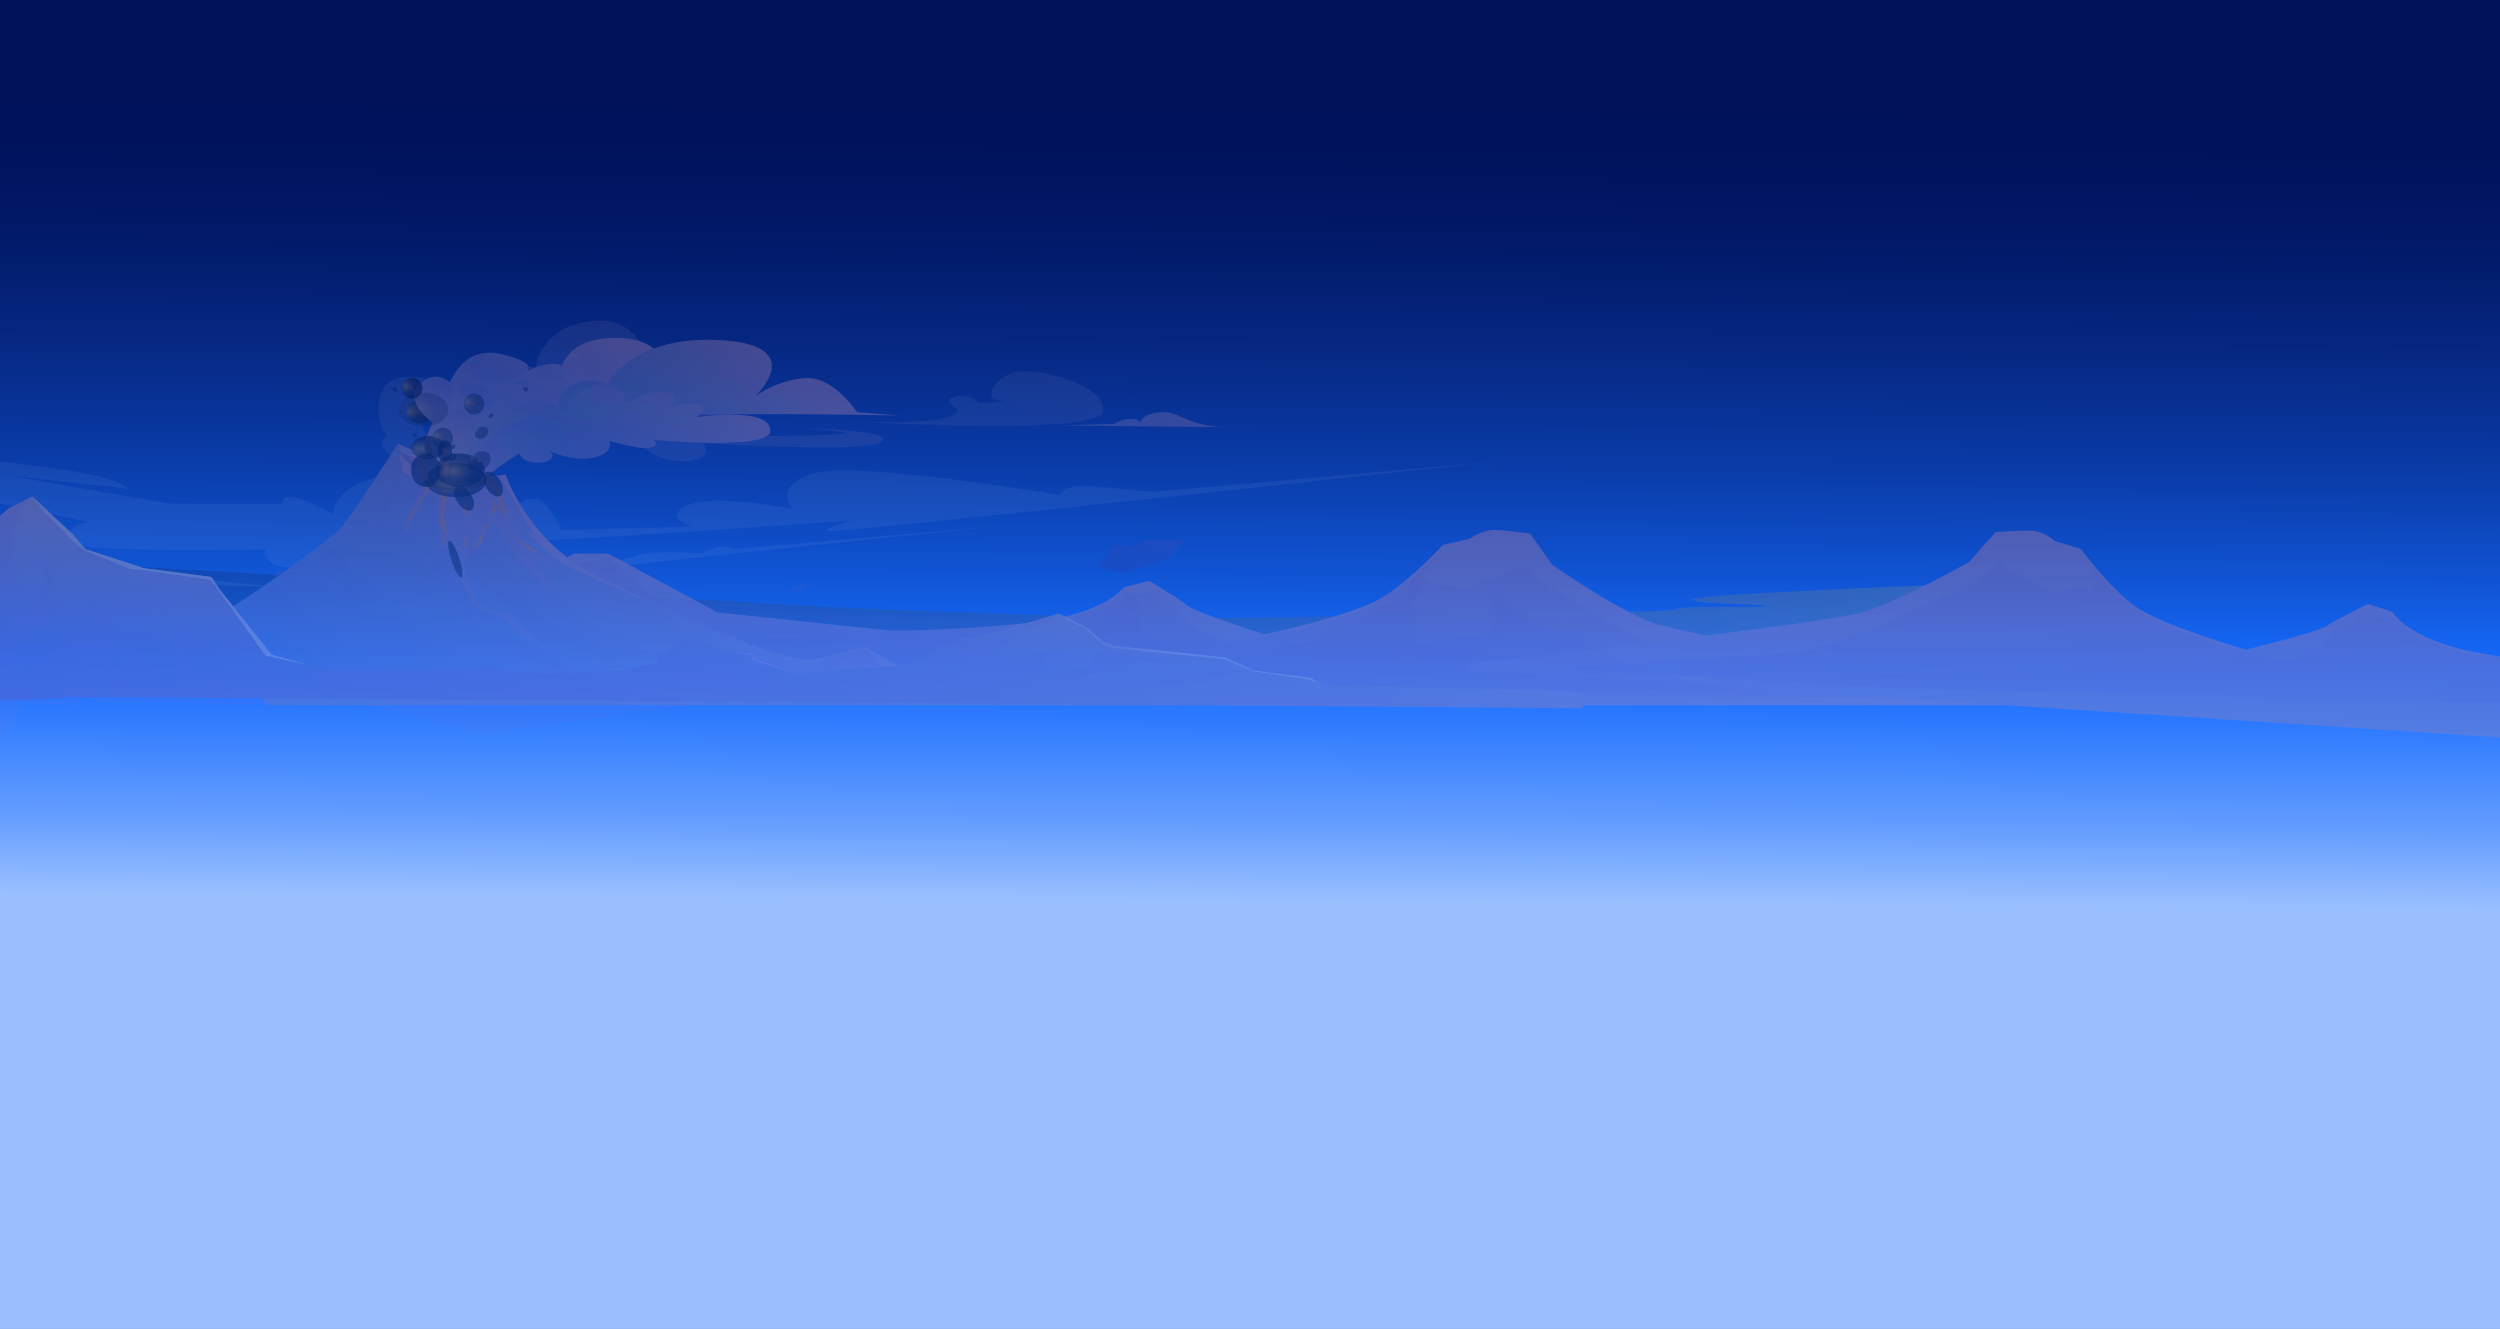 <svg width="2075" height="1103" viewBox="0 0 2075 1103" fill="none" xmlns="http://www.w3.org/2000/svg">
<rect x="0" y="0" width="2075" height="1103" fill="#808080" stroke="none"/>
<g clip-path="url(#clip0_31_2)">
<path d="M2088.12 0H0V1103H2088.12V0Z" fill="url(#paint0_linear_31_2)"/>
<g opacity="0.31">
<path style="mix-blend-mode:screen" opacity="0.49" d="M1690.46 506.201L1688.43 482.387C1688.43 482.387 1403.29 492.686 1405.13 497.383C1406.96 502.085 1465.66 501.145 1465.66 503.025C1465.66 504.906 1392.29 502.085 1390.46 505.847C1388.62 509.608 938.376 513.37 938.376 513.37L709.085 504.906L-16.93 462.865V547.565L1060.83 559.604L1690.45 566.069V506.201H1690.46Z" fill="url(#paint1_linear_31_2)"/>
<g style="mix-blend-mode:screen" opacity="0.17">
<path d="M957.385 408.24C957.385 408.24 927.238 404.937 903.907 403.624C880.57 402.307 880.355 410.97 880.355 410.97C880.355 410.97 714.184 382.844 677.361 392.457C640.539 402.07 657.544 422.546 657.544 422.546C657.544 422.546 593.359 409.312 571.007 419.27C548.654 429.228 574.115 436.979 574.115 436.979L466.081 440.032C466.081 440.032 455.535 415.304 444.895 414.137C434.255 412.969 431.059 418.825 431.059 418.825C431.059 418.825 411.646 393.125 344.326 393.198C336.342 393.202 329.296 393.684 323.079 394.52C276.87 400.735 276.412 426.703 276.412 426.703C228.059 400.317 234.707 418.412 234.707 418.412L140.227 417.989L7.46 394.761L106.755 405.637C106.755 405.637 98.111 396.005 48.747 389.359C34.701 387.469 10.508 384.262 -16.922 380.646V414.386L73.041 432.958C73.041 432.958 48.477 439.809 56.359 449.74C64.242 459.671 222.422 455.869 222.422 455.869C222.422 455.869 214.681 457.154 225.099 466.981C235.517 476.807 320.503 471.229 335.472 461.702C350.448 452.175 310.868 450.322 310.868 450.322C310.868 450.322 305.703 433.626 337.273 430.882C368.843 428.138 436.858 440.55 436.858 440.55C436.858 440.55 401.458 444.116 402.092 449.15C402.725 454.183 708.115 431.8 708.115 431.8C708.115 431.8 681.016 438.755 687.82 440.745C694.454 442.689 1214.75 386.056 1238.85 383.426L957.391 408.24H957.385Z" fill="white"/>
<path d="M600.79 460.212L498.582 471.31C498.582 471.31 523.045 460.384 540.88 458.931C558.715 457.477 582.53 459.235 582.53 459.235C582.53 459.235 590.595 453.643 599.725 454.133C608.854 454.624 610.85 455.691 610.85 455.691L819.271 437.46L826.405 436.879L600.79 460.216V460.212Z" fill="white"/>
<path d="M278.134 488.919L385.817 479.624L355.104 478.743C355.104 478.743 365.393 473.669 352.98 472.306C340.566 470.947 308.497 483.563 308.497 483.563C308.497 483.563 305.524 480.756 298.14 481.187C290.763 481.619 265.431 488.77 263.657 488.574C261.884 488.379 218.473 487.348 176.203 481.478C133.932 475.608 109.395 471.679 109.395 471.679C109.395 471.679 166.486 484.136 175.353 485.108C184.22 486.08 278.134 488.919 278.134 488.919Z" fill="white"/>
</g>
<path d="M1690.46 580.137C1611.43 565.831 1395.87 526.311 1369.99 516.225C1338.23 503.846 1288.32 468.769 1288.32 468.769L1270.17 442.979C1270.17 442.979 1250.51 439.885 1239.92 439.885C1229.34 439.885 1220.26 447.108 1220.26 447.108L1197.57 452.264C1197.57 452.264 1170.35 482.18 1146.15 496.622C1121.95 511.065 1049.36 526.538 1049.36 526.538C1049.36 526.538 991.889 507.971 985.834 502.81C979.785 497.654 954.075 482.176 954.075 482.176L932.902 487.332C932.902 487.332 917.664 508.998 859.493 516.216C801.323 523.44 739.315 523.44 739.315 523.44L595.511 508.262L504.887 459.479H476.149L361.204 526.488L175.176 519.31L222.059 585.334H1690.46V580.127V580.137Z" fill="url(#paint2_linear_31_2)"/>
<path opacity="0.34" d="M982.453 448.142L970.356 463.615L931.032 475.995L909.859 469.807C909.859 469.807 920.446 460.521 920.446 459.49C920.446 458.459 921.956 454.334 921.956 454.334L929.522 452.271L941.618 453.302C941.618 453.302 946.156 448.146 956.742 448.146H982.453V448.142Z" fill="url(#paint3_linear_31_2)"/>
<g style="mix-blend-mode:multiply" opacity="0.27">
<path d="M670.896 483.213L669.386 488.374L660.31 492.499L654.262 488.374L670.896 483.213Z" fill="#994C9F"/>
</g>
<g style="mix-blend-mode:multiply" opacity="0.15">
<path d="M1621.06 579.152C1621.06 579.152 1412.34 554.393 1404.78 549.236C1397.22 544.08 1359.41 529.638 1359.41 529.638L1329.16 512.102L1276.22 481.155L1264.13 466.713L1259.59 471.869L1217.24 488.374L1186.99 484.249L1179.43 479.092L1190.01 464.65C1190.01 464.65 1167.33 484.249 1162.79 486.316C1158.26 488.378 1140.1 501.789 1134.06 504.883C1128.01 507.977 1076.59 523.45 1076.59 523.45L1016.09 533.767C1016.09 533.767 988.869 518.294 987.352 517.263C985.842 516.231 979.787 507.977 978.276 506.945C976.766 505.914 964.662 498.691 964.662 498.691L958.614 489.405L941.98 493.53L932.904 490.436C932.904 490.436 923.828 499.722 916.269 502.816C908.71 505.91 869.386 518.289 869.386 518.289L842.165 519.321L541.192 495.593L504.895 462.583L489.771 466.708H476.157V462.583L429.335 486.784L365.75 536.857L1325.29 577.394L1621.07 579.152H1621.06Z" fill="#994C9F"/>
</g>
<path d="M1218.35 550.854C1299.07 541.759 1519.28 516.45 1546.48 508.095C1579.86 497.841 1634.58 466.177 1634.58 466.177L1656.34 441.69C1656.34 441.69 1676.35 439.891 1686.89 440.577C1697.43 441.267 1705.42 449.045 1705.42 449.045L1727.26 455.655C1727.26 455.655 1750.07 487.202 1772.09 503.152C1794.1 519.103 1864.14 539.228 1864.14 539.228C1864.14 539.228 1924.01 524.486 1930.77 519.748C1937.53 515.01 1965.34 501.281 1965.34 501.281L1985.68 507.791C1985.68 507.791 1997.74 530.347 2054.6 541.318C2111.46 552.289 2173.19 556.328 2173.19 556.328L2318.5 550.581L2415.69 507.922L2444.29 509.794L2549.09 583.972L4620.98 588.933L2679.14 651.595L1217.61 556.037L1218.35 550.854Z" fill="url(#paint4_linear_31_2)"/>
<g style="mix-blend-mode:multiply" opacity="0.15">
<path d="M1287.57 554.393C1287.57 554.393 1498.85 543.331 1507.12 538.692C1515.39 534.049 1555.09 522.137 1555.09 522.137L1587.71 506.65L1644.84 479.292L1658.95 465.704L1662.72 471.133L1702.51 490.318L1733.21 488.178L1741.47 483.535L1733.01 468.471C1733.01 468.471 1752.78 489.455 1757 491.804C1761.22 494.152 1777.36 508.681 1782.94 512.156C1788.51 515.632 1837.48 534.381 1837.48 534.381L1896.22 548.587C1896.22 548.587 1925.53 534.958 1927.19 534.026C1928.84 533.1 1936.05 525.277 1937.7 524.35C1939.35 523.423 1952.43 517.022 1952.43 517.022L1959.78 508.177L1975.75 513.365L1985.22 510.875C1985.22 510.875 1992.92 520.706 2000.01 524.282C2007.09 527.852 2044.46 542.735 2044.46 542.735L2071.41 545.534L2374.38 541.504L2415.24 511.012L2429.7 516.104L2443.25 516.99L2443.84 512.883L2486.98 540.019L2543.08 593.999L1582.22 571.906L1287.57 554.406V554.393Z" fill="#994C9F"/>
</g>
<g style="mix-blend-mode:multiply" opacity="0.1">
<path d="M1447.82 573.996L1357.08 555.428L1314.73 529.638L1276.92 520.352L1237.59 492.499L1242.13 516.227L1233.06 526.544L1175.58 533.763L1174.07 498.691L1180.12 484.244L1136.26 509.003L1086.35 532.732L1018.29 545.111L968.379 536.857L948.717 525.508L944.179 498.691L935.103 493.53L927.545 503.847L901.834 519.321L850.407 526.544L602.371 529.638L496.502 509.003L473.812 479.088L476.84 468.771L408.778 501.785L398.191 559.553L1447.82 573.996Z" fill="#994C9F"/>
</g>
<path d="M717.777 536.857L672.404 548.205C672.404 548.205 649.27 545.898 610.229 529.82C610.154 529.788 610.087 529.761 610.013 529.734C609.925 529.697 609.804 529.643 609.649 529.579C595.34 523.687 580.021 517.24 564.843 510.617C564.822 510.617 564.802 510.603 564.789 510.594C523.28 492.481 482.877 473.069 467.307 460.107C430.397 429.388 419.757 393.975 419.757 393.975C419.757 393.975 411.625 396.11 396.609 393.975C382.813 392.017 338.391 372.05 331.264 368.816C330.63 368.529 330.293 368.375 330.293 368.375C330.293 368.375 291.515 428.543 282.763 438.356C274.004 448.168 180.811 516.445 158.29 521.57C135.769 526.69 110.119 514.746 110.119 514.746L90.727 519.017L57.572 534.381L-16.93 541.137V554.411C79.243 555.629 413.526 563.793 413.526 563.793L418.321 564.706L607.451 557.805L656.869 563.774H711.917L765.091 563.765L717.777 536.848V536.857Z" fill="url(#paint5_linear_31_2)"/>
<path d="M331.265 368.819L333.099 375.843L333.173 375.906L354.554 393.174L356.247 387.782L381.795 398.817C381.795 398.817 389.138 395.791 393.521 396.641C396.212 397.163 403.683 396.318 409.057 395.587C410.81 395.351 412.34 395.123 413.406 394.964C414.39 394.814 414.977 394.719 414.977 394.719L442.906 443.048L437.275 441.771C437.275 441.771 458.549 462.678 469.81 469.074C476.606 472.941 526.409 494.293 564.789 510.602C523.28 492.489 482.877 473.077 467.301 460.116C430.391 429.396 419.751 393.979 419.751 393.979C419.751 393.979 417.391 394.596 412.866 394.837C408.996 395.042 403.534 394.964 396.603 393.983C390.406 393.102 378.033 388.591 365.633 383.593C350.428 377.465 335.189 370.609 331.258 368.828L331.265 368.819Z" fill="#DB8B9B"/>
<path opacity="0.34" d="M321.555 376.03C331.515 384.675 350.968 374.735 350.968 374.735C350.968 374.735 359.747 372.322 360.199 380.345C360.65 388.373 348.716 395.215 348.716 395.215C348.716 395.215 349.727 396.019 351.507 397.159C359.666 388.182 372.686 373.426 375.134 367.997C375.228 367.793 375.316 367.584 375.39 367.38C377.42 362.06 368.391 358.171 361.965 361.487C360.226 362.382 358.385 362.75 356.578 362.132C349.336 359.661 348.432 342.684 358.385 339.599C368.344 336.514 380.562 352.256 377.845 367.997C375.754 380.118 364.238 394.96 359.039 401.152C362.963 402.833 367.73 404.269 372.821 404.487C385.99 405.041 399.341 402.397 399.341 402.397C399.341 402.397 415.409 356.267 452.063 348.244C488.724 340.217 524.474 360.901 524.474 360.901C524.474 360.901 536.692 382.508 565.66 382.817C594.627 383.126 584.216 367.997 584.216 367.997C584.216 367.997 712.748 375.407 729.039 367.997C752.807 357.19 666.195 355.241 662.251 355.041C665.224 355.227 702.27 357.589 700.53 359.661C698.723 361.824 608.659 362.132 608.659 362.132C608.659 362.132 615.901 336.201 589.651 331.881C563.401 327.56 548.317 346.187 548.317 346.187C548.317 346.187 547.11 264.276 497.328 266.13C447.545 267.983 444.72 305.817 444.72 305.817C444.72 305.817 423.898 295.941 410.325 307.362C396.893 318.665 400.305 331.635 400.474 331.881C399.9 331.472 326.902 292.679 316.35 326.861C309.108 350.321 321.555 361.524 321.555 361.524C321.555 361.524 311.596 367.389 321.555 376.034V376.03Z" fill="url(#paint6_linear_31_2)"/>
<path opacity="0.42" d="M331.555 375.211C331.595 375.265 331.946 375.715 332.553 376.465C337.144 382.144 356.476 405.072 369.085 405.072C382.605 405.072 406.252 396.604 409.05 395.582C409.232 395.518 409.327 395.482 409.327 395.482C409.327 395.482 389.098 395.255 381.587 394.405C374.965 393.651 341.042 379.272 333.173 375.906C333.139 375.892 333.112 375.879 333.079 375.87C332.162 375.479 331.629 375.247 331.555 375.215V375.211Z" fill="url(#paint7_linear_31_2)"/>
<path d="M346.43 341.839C346.43 343.616 348.028 345.056 350.003 345.056C351.979 345.056 353.577 343.616 353.577 341.839C353.577 340.063 351.979 338.623 350.003 338.623C348.028 338.623 346.43 340.063 346.43 341.839Z" fill="#FF7B39"/>
<path style="mix-blend-mode:screen" opacity="0.67" d="M337.473 341.839C337.473 347.168 342.267 351.493 348.187 351.493C354.107 351.493 358.901 347.173 358.901 341.839C358.901 336.506 354.107 332.186 348.187 332.186C342.267 332.186 337.473 336.506 337.473 341.839Z" fill="url(#paint8_radial_31_2)"/>
<path style="mix-blend-mode:color-dodge" opacity="0.36" d="M348.665 348.218C352.307 348.218 355.259 345.557 355.259 342.275C355.259 338.993 352.307 336.333 348.665 336.333C345.023 336.333 342.07 338.993 342.07 342.275C342.07 345.557 345.023 348.218 348.665 348.218Z" fill="url(#paint9_radial_31_2)"/>
<g style="mix-blend-mode:multiply" opacity="0.09">
<path d="M331.546 387.582C331.546 387.582 311.533 435.374 308.404 439.64C305.276 443.906 286.51 449.03 286.51 449.03L186.905 511.07L167.041 532.667H147.648L221.692 568.839L381.908 567.68L391.294 570.665L418.522 557.822H480.016L442.513 533.762C442.513 533.762 309.416 502.815 297.319 507.971C292.943 509.834 300.347 481.15 300.347 481.15L272.047 494.96L276.423 487.278L295.903 452.438L317.797 443.474L331.553 387.577L331.546 387.582Z" fill="#994C9F"/>
</g>
<g style="mix-blend-mode:multiply" opacity="0.09">
<path d="M366.587 410.416C366.587 410.416 367.214 417.244 370.969 437.297C374.725 457.35 392.25 502.153 392.25 502.153L417.272 513.674L422.903 519.221L344.207 512.298L378.993 510.235L384.118 506.423L357.214 459.49H364.719L363.465 438.156L366.587 410.421V410.416Z" fill="#994C9F"/>
</g>
<g style="mix-blend-mode:multiply" opacity="0.09">
<path d="M340.31 438.355L331.558 472.492L314.047 499.377L327.182 470.361L340.31 438.355Z" fill="#994C9F"/>
</g>
<g style="mix-blend-mode:multiply" opacity="0.09">
<path d="M386.609 441.767C386.609 441.767 389.738 459.262 389.738 463.528C389.738 467.793 406.636 494.674 406.636 494.674V486.565L448.556 532.645L506.113 547.573L600.573 549.699L491.096 533.067L454.813 516.858L405.388 457.554L392.88 457.127L386.623 441.767H386.609Z" fill="#994C9F"/>
</g>
<path opacity="0.79" d="M110.123 516.031L136.399 523.282H130.142L92.551 518.734L110.123 516.031Z" fill="#DB8B9B"/>
<g style="mix-blend-mode:multiply" opacity="0.26">
<path d="M-16.93 542.703L255.879 556.128L59.453 535.234L-16.93 541.268V542.703Z" fill="#994C9F"/>
</g>
<path d="M331.402 377.764L334.787 391.63C334.787 391.63 347.208 399.716 347.774 399.716C348.34 399.716 352.292 401.256 352.858 402.029C353.424 402.801 353.984 405.109 353.984 405.109L356.243 403.183C356.243 403.183 359.628 403.569 361.887 404.723C364.146 405.877 378.825 408.189 378.825 408.189L385.601 403.95C385.601 403.95 385.601 405.877 386.734 405.104C387.853 404.341 412.91 395.132 413.395 394.951C412.33 395.114 410.806 395.341 409.046 395.573C406.248 396.595 382.594 405.059 369.081 405.063C356.472 405.063 337.141 382.13 332.549 376.456L331.402 377.76V377.764Z" fill="#DB8B9B"/>
<path opacity="0.49" d="M459.95 489.346C455.311 490.436 439.162 471.569 435.325 468.843C431.489 466.118 431.489 461.647 427.173 459.571C422.858 457.499 414.382 435.034 410.546 435.034C406.709 435.034 402.71 446.596 401.915 448.341C401.112 450.085 398.078 457.504 394.72 458.485C391.362 459.467 388.807 462.956 386.406 464.046C384.006 465.136 386.568 467.426 386.406 473.972C386.244 480.514 395.839 496.547 396.001 500.258C396.163 503.965 421.584 508.545 425.42 512.911C429.257 517.272 453.079 539.196 455.959 541.05C458.838 542.903 425.582 521.311 425.582 521.311C425.582 521.311 424.301 517.822 419.183 513.46C414.065 509.099 395.165 505.433 393.264 502.63C391.362 499.827 375.395 467.717 374.181 463.106C372.968 458.494 374.074 454.129 372.401 453.911C370.729 453.692 371.208 457.509 367.85 457.181C364.492 456.854 364.478 456.318 364.168 450.153C363.858 443.989 361.296 418.466 361.134 416.176C360.972 413.887 361.451 410.507 358.734 411.052C356.016 411.597 350.737 414.759 350.737 416.176C350.737 417.594 349.617 425.776 347.217 426.43C344.816 427.084 342.74 428.065 342.901 429.483C343.063 430.9 340.825 437.224 340.346 438.319C339.867 439.409 332.828 448.354 335.228 438.319C337.628 428.283 340.346 422.505 342.584 419.888C344.823 417.271 347.379 409.743 347.224 408.217C347.062 406.69 350.42 401.784 350.42 401.784L347.224 398.186L349.779 394.588C349.779 394.588 359.543 399.685 363.534 398.936C367.526 398.186 376.157 396.223 381.754 396.878C387.35 397.532 391.349 399.167 393.742 398.404C396.143 397.641 407.653 396.005 407.653 396.005C407.653 396.005 412.555 395.533 413.061 396.042C413.566 396.55 416.607 406.041 416.607 406.041L419.163 412.256C419.163 412.256 420.282 421.419 421.24 422.836C422.197 424.254 428.272 433.635 427.153 434.616C426.034 435.598 431.313 449.34 436.269 450.976C441.225 452.611 449.539 459.703 450.18 459.589C450.821 459.48 456.896 464.823 456.896 464.823L458.656 468.857C458.656 468.857 464.414 472.891 459.937 471.365C455.46 469.838 447.463 466.785 444.266 464.823C441.07 462.86 436.269 459.589 436.269 459.589L451.616 478.02L459.93 489.364L459.95 489.346Z" fill="#CE7E91"/>
<path d="M343.051 389.023C343.051 389.023 346.84 392.348 350.003 394.997C351.553 396.296 352.963 397.437 353.691 397.932C355.903 399.44 363.933 403.133 363.933 403.133C363.933 403.133 430.789 349.181 449.062 343.974C461.415 340.458 505.439 336.815 532.653 334.82C545.687 333.866 554.864 333.294 554.864 333.294L551.249 304.123C551.249 304.123 551.04 300.711 548.66 296.482C548.296 295.828 547.878 295.155 547.393 294.469C542.376 287.296 530.852 279.028 504.468 280.708C495.486 281.281 488.44 283.239 482.917 286.01C474.219 290.371 469.297 296.745 466.526 302.897C466.458 303.042 466.398 303.192 466.33 303.337C460.936 301.234 454.429 302.047 448.954 303.555C442.636 305.291 437.693 307.948 437.424 308.089C437.525 308.012 438.246 307.44 438.61 306.499C439.561 304.028 437.976 299.008 415.732 293.856C409.002 292.298 403.217 292.498 398.281 293.774C380.265 298.44 373.609 317.466 373.609 317.466C373.609 317.466 373.603 317.457 373.589 317.443C373.016 316.88 361.385 305.836 347.879 319.188C346.544 320.505 345.573 321.859 344.898 323.231C338.58 336.115 358.917 350.548 358.917 350.548L358.633 351.234L343.058 389.018L343.051 389.023Z" fill="url(#paint10_linear_31_2)"/>
<path style="mix-blend-mode:multiply" opacity="0.27" d="M358.907 351.234L349.999 394.997C351.55 396.296 352.959 397.436 353.688 397.931C353.957 398.113 354.308 398.327 354.719 398.563L376.067 354.864C376.067 354.864 360.714 343.293 380.592 340.417C400.469 337.541 387.82 352.192 387.82 352.192L402.074 345.482C401.852 345.637 387.732 355.441 375.98 367.938C366.425 378.097 357.787 393.157 354.8 398.604C357.828 400.321 363.93 403.133 363.93 403.133C363.93 403.133 430.785 349.18 449.058 343.974C461.411 340.458 505.435 336.814 532.649 334.82L535.387 333.43L548.657 296.481L550.241 292.075C550.181 292.129 549.169 293.051 547.396 294.469C539.844 300.507 518.408 315.571 497.243 311.382C471.04 306.199 482.827 286.16 482.914 286.01C474.216 290.371 469.294 296.745 466.522 302.892C466.522 302.892 466.684 303.141 466.927 303.578C468.215 305.922 471.66 313.568 463.212 315.639C461.222 316.125 458.573 316.307 455.08 316.035C434.002 314.39 448.957 303.55 448.957 303.55C442.639 305.286 437.697 307.943 437.427 308.084C437.528 308.007 438.25 307.435 438.614 306.494L437.42 308.089C437.42 308.089 419.552 324.385 398.271 313.977C386.721 308.33 387.429 298.912 398.285 293.765C380.268 298.43 373.613 317.456 373.613 317.456C373.613 317.456 373.606 317.447 373.593 317.434C373.943 318.292 380.693 335.161 368.562 338.899C356.115 342.734 346.075 333.421 344.47 328.219C344.059 326.883 344.308 325.116 344.909 323.226C338.59 336.11 358.927 350.543 358.927 350.543L358.644 351.229H358.927L358.907 351.234ZM429.578 316.039C439.214 314.258 439.416 319.187 439.416 319.187L437.414 322.195C437.434 322.086 437.892 319.723 432.592 319.187C427.212 318.642 420.024 317.806 429.578 316.039ZM407.091 330.145C411.71 331.376 408.696 337.405 405.082 337.405C405.082 337.405 401.265 337.677 398.453 337.405C395.642 337.132 393.632 335.079 393.437 333.298C393.234 331.517 402.472 328.914 407.091 330.15V330.145ZM394.239 319.192C409.094 320.559 404.279 328.092 404.279 328.092C403.477 330.145 386.208 329.459 383.599 327.542C380.989 325.625 379.385 317.82 394.239 319.187V319.192Z" fill="url(#paint11_linear_31_2)"/>
<path d="M363.863 404.296L365.09 404.523L374.942 406.322C374.942 406.322 412.317 355.677 488.478 348.249C535.617 343.652 623.072 343.447 682.874 343.961C719.696 344.274 746.034 344.86 746.034 344.86L711.416 342.162C711.416 342.162 692.489 313.154 669.867 313.804C646.692 314.472 627.556 328.224 626.955 328.651C627.731 327.924 673.744 284.447 592.317 282.071C583.478 281.812 575.467 282.226 568.198 283.143H568.185C547.026 285.81 532.245 292.743 522.239 299.825C508.74 309.379 503.939 319.201 503.939 319.201C503.939 319.201 488.471 311.11 476.017 319.215C473.293 320.982 471.101 322.813 469.342 324.598C469.342 324.603 469.328 324.607 469.328 324.612C463.017 330.999 462.174 336.769 462.174 336.769C462.174 336.769 461.776 336.505 460.987 336.124C457.623 334.488 447.164 330.749 430.321 336.774C430.166 336.828 430.017 336.883 429.855 336.942C428.858 337.332 427.799 337.837 426.7 338.445L426.68 338.454C425.594 339.054 424.468 339.749 423.301 340.54C400.753 355.786 363.877 404.296 363.877 404.296H363.863Z" fill="url(#paint12_linear_31_2)"/>
<path opacity="0.74" d="M880.906 353.151C882.356 353.151 1055.6 354.968 1019.29 354.614C982.979 354.26 980.073 339.386 959.737 342.575C946.986 344.574 946.662 350.366 946.662 350.366C946.662 350.366 945.934 348.594 941.578 347.886C932.624 346.432 924.876 351.779 924.876 351.779L880.906 353.146V353.151Z" fill="url(#paint13_linear_31_2)"/>
<path style="mix-blend-mode:multiply" opacity="0.12" d="M363.863 404.261L376.176 409.295C408.433 374.659 440.246 368.208 451.264 364.242C506.973 344.175 574.604 341.722 574.604 341.722L682.86 343.921C682.86 343.921 672.726 324.745 647.4 327.216C622.471 329.647 603.679 335.666 603.099 335.857C603.706 335.503 628.243 321.306 615.115 317.648C601.818 313.946 592.324 319.193 592.324 319.193C592.324 319.193 624.42 280.691 568.185 283.113H568.171C547.012 285.779 532.232 292.712 522.226 299.794C507.54 312.956 504.964 329.07 504.964 329.07C504.964 329.07 497.999 315.795 480.906 319.193C476.037 320.161 472.254 322.173 469.321 324.567C469.321 324.572 469.308 324.577 469.308 324.581C464.655 328.379 462.174 333.122 460.974 336.093C460.279 337.819 460.016 338.951 460.016 338.951C460.016 338.951 449.255 346.36 433.429 341.731C429.673 340.632 428.878 338.905 429.849 336.915C429.957 336.688 430.098 336.452 430.253 336.216L426.686 338.415L426.666 338.424L423.288 340.509C400.74 355.755 363.863 404.265 363.863 404.265V404.261Z" fill="url(#paint14_linear_31_2)"/>
<path d="M392.304 405.096C393.214 404.296 396.707 401.23 401.845 397.082C409.121 391.208 419.7 383.158 430.907 376.298C431.494 378.033 432.545 379.433 433.914 380.541C440.017 385.502 452.275 384.639 456.287 381.904C457.231 381.263 457.845 380.618 458.215 379.987C459.969 377.034 456.388 374.444 456.287 374.372C456.483 374.463 468.505 380.173 481.876 380.746C486.926 380.964 492.172 380.446 497.041 378.615C506.811 374.944 507.276 369.97 505.699 366.212C519.245 369.193 530.883 372.532 536.945 371.873C549.203 370.542 542.703 365.295 542.487 365.122C543.519 365.218 639.18 374.076 639.409 357.69C639.564 346.964 623.395 344.261 607.576 344.174C592.519 344.093 577.786 346.387 577.786 346.387C577.786 346.387 589.566 338.786 578.487 336.088C567.51 333.416 556.546 338.691 556.337 338.791C556.384 338.727 557.996 336.746 558.967 334.316C560.552 330.382 560.464 325.284 549.406 325.284C541.456 325.284 534.585 327.392 529.393 329.75C528.321 330.232 527.323 330.727 526.406 331.218C524.14 332.417 522.333 333.585 521.065 334.475C519.683 335.447 518.941 336.092 518.941 336.092C518.941 336.092 518.975 335.833 518.989 335.374C519.13 331.731 518.571 315.572 496.994 319.946C494.836 320.383 492.462 321.028 489.86 321.914C458.02 332.721 476.023 347.572 476.023 347.572C476.023 347.572 418.547 326.08 377.794 400.667C368.354 417.948 394.3 403.133 392.318 405.096H392.304Z" fill="url(#paint15_linear_31_2)"/>
<path style="mix-blend-mode:multiply" opacity="0.2" d="M501.802 351.328C501.802 351.328 498.005 342.374 518.895 342.683C539.528 342.987 532.994 352.019 532.826 352.251C533.115 352.073 540.492 347.649 544.214 348.857C548.01 350.093 544.214 352.251 544.214 352.251C544.214 352.251 561.307 356.262 591.063 355.953C620.813 355.644 625.951 345.055 607.57 344.173C592.513 344.091 577.78 346.386 577.78 346.386C577.78 346.386 589.56 338.785 578.481 336.087C567.403 333.388 556.331 338.79 556.331 338.79C556.331 338.79 557.976 336.782 558.968 334.315C552.157 336.686 542.043 339.08 534.734 335.891C530.641 334.106 529.333 331.893 529.4 329.749C529.4 329.313 529.474 328.877 529.589 328.454C528.665 329.372 527.607 330.308 526.413 331.217C524.869 332.389 523.096 333.506 521.073 334.474C520.405 334.792 519.717 335.096 518.996 335.373C516.38 336.396 513.406 337.141 510.041 337.436C492.315 338.981 489.786 327.559 489.786 324.779C489.786 323.312 493.495 321.413 496.994 319.945C494.836 320.386 492.463 321.031 489.86 321.912C458.02 332.72 476.024 347.571 476.024 347.571L501.815 351.328H501.802Z" fill="url(#paint16_linear_31_2)"/>
<path opacity="0.34" d="M706.426 349.662C707.538 349.73 729.392 351.061 758.582 352.138C796.031 353.51 845.551 354.459 878.881 351.756C878.921 351.756 879.015 351.747 879.191 351.733C882.481 351.461 885.617 351.156 888.563 350.811C904.207 348.976 914.55 346.041 915.487 341.534C919.803 320.727 862.435 304.491 843.73 308.752C825.019 313.013 819.78 328.15 824.405 330.708C829.031 333.266 835.612 333.466 835.612 333.466L812.383 334.37C812.383 334.37 803.644 325.248 791.514 329.709C779.383 334.175 800.354 338.032 793.058 343.447C785.755 348.858 760.584 352.119 706.439 349.666L706.426 349.662Z" fill="url(#paint17_linear_31_2)"/>
<g style="mix-blend-mode:multiply" opacity="0.08">
<path d="M758.582 352.138C796.032 353.51 845.551 354.459 878.881 351.756C878.922 351.756 879.016 351.747 879.191 351.733C880.284 351.661 884.093 351.379 888.564 350.811C898.772 349.503 912.352 346.686 904.416 341.366C892.488 333.366 843.663 341.203 842.645 341.366C843.097 341.189 852.989 337.305 844.89 336.228C836.603 335.124 814.75 342.475 814.75 342.475C814.75 342.475 797.421 350.557 768.791 351.661C765.345 351.793 761.933 351.961 758.582 352.147V352.138Z" fill="#283B91"/>
</g>
<path opacity="0.5" d="M399.031 395.992C399.031 395.992 397.271 397.845 392.632 395.992C387.993 394.138 387.353 387.246 384.237 386.71C381.122 386.174 380.825 391.68 380.09 391.762C379.356 391.844 374.723 379.087 369.605 379.632C364.488 380.177 366.335 393.534 363.813 394.106C361.291 394.679 361.163 391.349 358.749 391.435C356.335 391.521 355.533 394.138 355.533 394.138C355.533 394.138 354.097 378.869 349.937 379.632C345.776 380.395 352.472 392.266 352.087 393.856C351.696 395.446 347.812 392.88 347.812 392.88C347.812 392.88 355.857 400.789 361.453 402.533C367.05 404.278 386.24 401.77 386.24 401.77L399.415 398.895L406.684 396.428L399.031 395.992Z" fill="#FF7B39"/>
<path d="M407.819 396.023C407.819 396.023 402.068 398.604 399.189 398.168C396.309 397.732 392.473 399.585 392.473 399.585L390.072 401.003C390.072 401.003 377.281 400.566 372.325 400.675C367.369 400.785 364.874 402.302 364.874 402.302H362.508L354.565 398.572C354.565 398.572 352.016 399.581 351.058 400.017C350.101 400.453 353.762 401.793 353.371 403.088C352.98 404.383 353.776 408.526 351.375 411.034C348.975 413.541 347.215 415.177 347.215 416.158V419.429C347.215 419.429 351.375 411.688 352.494 411.361C353.614 411.034 355.691 406.781 355.852 406.018C356.014 405.255 358.091 404.165 358.091 404.165C358.091 404.165 365.764 407.545 366.088 409.834C366.405 412.124 366.149 414.286 366.122 414.513C366.095 414.741 365.771 429.683 365.292 432.735C364.814 435.788 372.325 446.587 372.325 446.587C372.325 446.587 368.488 431.1 368.488 428.483C368.488 425.866 370.248 410.815 372.325 409.398C374.402 407.981 375.966 407.722 375.966 407.722L385.278 408.744C385.278 408.744 388.953 407.108 393.113 404.71C397.274 402.311 404.145 401.548 404.145 401.548C404.145 401.548 410.22 408.526 411.339 409.834C412.459 411.143 415.628 416.69 414.846 419.043C414.057 421.396 421.258 430.559 421.258 430.559L418.541 420.851L415.183 411.906C415.183 411.906 416.464 408.744 416.464 408.199C416.464 407.654 409.269 399.694 409.269 399.694L407.826 396.023H407.819Z" fill="#FF7B39"/>
<path d="M427.176 444.737L429.893 449.321L438.207 455.318L445.564 459.57L441.727 455.1L435.328 451.393L427.176 444.737Z" fill="#FF7B39"/>
<path d="M376.008 455.101L376.648 465.572L379.683 471.678L383.014 477.234L376.008 455.101Z" fill="#FF7B39"/>
<path d="M366.73 442.885L368.335 446.047L369.131 448.45L367.85 453.902L366.73 442.885Z" fill="#FF7B39"/>
<path d="M344.189 419.002V423.799L341.626 430.014L338.113 433.862L344.189 419.002Z" fill="#FF7B39"/>
<path d="M391.682 408.203C391.682 408.203 387.845 408.966 387.521 410.602C387.204 412.237 386.402 416.599 386.402 416.599L389.119 422.813L386.564 429.464L384.244 419.029L384.325 413.546L381.77 410.384L391.682 408.203Z" fill="#FF7B39"/>
<path d="M385.281 444.737L386.401 448.449V453.901L389.091 457.135L387.581 447.404L385.281 444.737Z" fill="#FF7B39"/>
<path d="M407.663 432.636L400.947 437.542V439.723L396.949 449.976L391.676 457.173L399.666 450.085L402.067 439.723L407.663 432.636Z" fill="#FF7B39"/>
<path d="M409.262 412.237L410.381 418.893L407.664 424.781V428.488L410.381 424.781L413.422 422.818L409.262 412.237Z" fill="#FF7B39"/>
<path style="mix-blend-mode:screen" opacity="0.67" d="M378.368 412.678C392.534 412.678 404.018 406.281 404.018 398.39C404.018 390.499 392.534 384.103 378.368 384.103C364.203 384.103 352.719 390.499 352.719 398.39C352.719 406.281 364.203 412.678 378.368 412.678Z" fill="url(#paint18_radial_31_2)"/>
<path style="mix-blend-mode:screen" opacity="0.67" d="M404.408 391.531C400.794 392.33 400.045 397.564 402.736 403.216C405.426 408.867 410.544 412.801 414.158 412.002C417.772 411.202 418.521 405.969 415.83 400.317C413.14 394.666 408.022 390.731 404.408 391.531Z" fill="url(#paint19_radial_31_2)"/>
<path style="mix-blend-mode:screen" opacity="0.67" d="M380.428 403.31C376.813 404.11 376.065 409.343 378.755 414.995C381.446 420.646 386.564 424.581 390.178 423.781C393.792 422.981 394.54 417.748 391.85 412.096C389.16 406.445 384.042 402.511 380.428 403.31Z" fill="url(#paint20_radial_31_2)"/>
<path style="mix-blend-mode:screen" opacity="0.67" d="M382.818 479.35C384.632 479.078 383.911 472.009 381.2 463.559C378.49 455.109 374.821 448.476 373.008 448.744C371.194 449.017 371.915 456.086 374.626 464.536C377.337 472.986 381.005 479.618 382.818 479.35Z" fill="url(#paint21_radial_31_2)"/>
<path style="mix-blend-mode:color-dodge" opacity="0.42" d="M376.886 406.69C391.235 406.69 402.867 403.977 402.867 400.63C402.867 397.283 391.235 394.569 376.886 394.569C362.538 394.569 350.906 397.283 350.906 400.63C350.906 403.977 362.538 406.69 376.886 406.69Z" fill="url(#paint22_radial_31_2)"/>
<path d="M355.643 398.39C355.643 398.39 354.416 378.214 349.939 379.632C345.462 381.049 352.568 394.192 351.975 394.274C351.382 394.356 347.484 392.602 347.484 392.602C347.484 392.602 352.845 398.199 354.672 398.894C356.5 399.589 355.643 398.39 355.643 398.39Z" fill="#FF7B39"/>
<path d="M371.686 390.1C371.686 390.1 375.206 378.756 370.405 379.519C365.611 380.283 368.645 390.318 368.166 390.754C367.687 391.19 367.634 389.882 366.46 390.754C365.287 391.626 370.263 396.851 370.263 396.851L371.686 390.1Z" fill="#FF7B39"/>
<path style="mix-blend-mode:multiply" opacity="0.12" d="M401.441 397.227L401.846 397.082C409.122 391.207 419.701 383.157 430.908 376.297C431.494 378.033 432.546 379.432 433.915 380.54C431.75 377.406 430.813 373.349 439.424 372.454C453.88 370.946 458.216 379.986 458.216 379.986C459.969 377.033 456.389 374.444 456.288 374.371C456.483 374.462 468.506 380.172 481.877 380.745C481.135 380.481 480.238 380.222 479.173 379.986C466.928 377.247 455.883 360.678 476.766 357.803C497.648 354.927 505.679 366.157 505.679 366.157C504.276 351.506 467.933 352.601 467.933 352.601C467.933 352.601 470.144 347.258 453.564 347.39H453.557C452.181 347.399 450.92 347.499 449.774 347.672C437.057 349.557 437.421 360.27 437.421 360.27C437.421 360.27 428.184 354.927 419.532 360.801C410.881 366.671 420.355 374.239 420.355 374.239L401.448 397.231L401.441 397.227Z" fill="url(#paint23_linear_31_2)"/>
<path style="mix-blend-mode:color-dodge" opacity="0.67" d="M381.842 404.495C393.189 404.495 402.388 398.22 402.388 390.48C402.388 382.74 393.189 376.465 381.842 376.465C370.495 376.465 361.297 382.74 361.297 390.48C361.297 398.22 370.495 404.495 381.842 404.495Z" fill="url(#paint24_radial_31_2)"/>
<path style="mix-blend-mode:color-dodge" opacity="0.28" d="M351.627 354C362.974 354 372.173 347.725 372.173 339.985C372.173 332.245 362.974 325.97 351.627 325.97C340.281 325.97 331.082 332.245 331.082 339.985C331.082 347.725 340.281 354 351.627 354Z" fill="url(#paint25_radial_31_2)"/>
<path style="mix-blend-mode:color-dodge" opacity="0.67" d="M353.303 404.169C360.014 404.169 365.454 397.894 365.454 390.154C365.454 382.413 360.014 376.139 353.303 376.139C346.592 376.139 341.152 382.413 341.152 390.154C341.152 397.894 346.592 404.169 353.303 404.169Z" fill="url(#paint26_radial_31_2)"/>
<path d="M353.493 371.746C353.998 373.672 355.253 375.131 356.298 375.003C357.343 374.876 357.774 373.209 357.269 371.283C356.763 369.356 355.509 367.898 354.464 368.025C353.419 368.153 352.987 369.82 353.493 371.746Z" fill="#FF7B39"/>
<path style="mix-blend-mode:screen" opacity="0.67" d="M355.462 381.159C363.278 381.159 369.615 376.837 369.615 371.505C369.615 366.174 363.278 361.852 355.462 361.852C347.645 361.852 341.309 366.174 341.309 371.505C341.309 376.837 347.645 381.159 355.462 381.159Z" fill="url(#paint27_radial_31_2)"/>
<path style="mix-blend-mode:color-dodge" opacity="0.36" d="M352.537 372.251C353.441 375.69 355.464 378.32 357.055 378.125C358.646 377.929 359.213 374.985 358.309 371.546C357.406 368.107 355.383 365.477 353.792 365.672C352.193 365.868 351.634 368.812 352.537 372.251Z" fill="url(#paint28_radial_31_2)"/>
<path d="M367.57 374.181C367.57 376.03 368.433 377.524 369.499 377.524C370.564 377.524 371.427 376.025 371.427 374.181C371.427 372.336 370.564 370.837 369.499 370.837C368.433 370.837 367.57 372.336 367.57 374.181Z" fill="#FF7B39"/>
<path style="mix-blend-mode:screen" opacity="0.67" d="M363.256 373.731C362.912 378.597 365.285 382.749 368.562 382.999C371.839 383.249 374.779 379.505 375.123 374.64C375.467 369.774 373.094 365.622 369.817 365.372C366.54 365.122 363.6 368.866 363.249 373.731H363.256Z" fill="url(#paint29_radial_31_2)"/>
<path d="M365.613 363.246C365.613 364.051 366.261 364.705 367.05 364.705C367.838 364.705 368.486 364.051 368.486 363.246C368.486 362.442 367.838 361.788 367.05 361.788C366.261 361.788 365.613 362.442 365.613 363.246Z" fill="#FF7B39"/>
<path style="mix-blend-mode:color-dodge" opacity="0.47" d="M358.898 363.654C358.898 368.443 362.728 372.327 367.455 372.327C372.182 372.327 376.012 368.447 376.012 363.654C376.012 358.862 372.182 354.986 367.455 354.986C362.728 354.986 358.898 358.866 358.898 363.654Z" fill="url(#paint30_radial_31_2)"/>
<path d="M391.68 334.892C391.68 335.696 392.327 336.35 393.116 336.35C393.905 336.35 394.552 335.696 394.552 334.892C394.552 334.088 393.905 333.434 393.116 333.434C392.327 333.434 391.68 334.088 391.68 334.892Z" fill="#FF7B39"/>
<path style="mix-blend-mode:color-dodge" opacity="0.47" d="M384.965 335.297C384.965 340.085 388.795 343.965 393.521 343.965C398.248 343.965 402.078 340.085 402.078 335.297C402.078 330.509 398.248 326.629 393.521 326.629C388.795 326.629 384.965 330.509 384.965 335.297Z" fill="url(#paint31_radial_31_2)"/>
<path d="M398.788 358.698C398.552 359.161 398.728 359.625 399.186 359.734C399.645 359.843 400.204 359.557 400.447 359.093C400.683 358.63 400.508 358.166 400.049 358.057C399.591 357.948 399.031 358.235 398.788 358.698Z" fill="#FF7B39"/>
<path style="mix-blend-mode:color-dodge" opacity="0.47" d="M394.803 358.008C393.394 360.765 394.453 363.527 397.177 364.173C399.901 364.822 403.245 363.109 404.661 360.352C406.071 357.594 405.012 354.832 402.288 354.187C399.564 353.542 396.219 355.25 394.803 358.008Z" fill="url(#paint32_radial_31_2)"/>
<path d="M407.347 344.792C407.26 344.96 407.327 345.128 407.489 345.169C407.657 345.21 407.86 345.106 407.947 344.938C408.035 344.77 407.968 344.602 407.806 344.561C407.637 344.52 407.435 344.624 407.347 344.792Z" fill="#FF7B39"/>
<path style="mix-blend-mode:color-dodge" opacity="0.47" d="M405.907 344.543C405.394 345.543 405.778 346.547 406.77 346.783C407.761 347.019 408.975 346.397 409.487 345.397C409.999 344.398 409.615 343.394 408.624 343.158C407.633 342.921 406.419 343.544 405.907 344.543Z" fill="url(#paint33_radial_31_2)"/>
<path d="M374.428 379.16C374.3 379.478 374.455 379.787 374.772 379.846C375.089 379.905 375.446 379.691 375.574 379.369C375.702 379.051 375.547 378.742 375.23 378.683C374.913 378.624 374.556 378.837 374.428 379.16Z" fill="#FF7B39"/>
<path style="mix-blend-mode:color-dodge" opacity="0.47" d="M371.691 378.832C370.942 380.735 371.859 382.557 373.74 382.902C375.622 383.247 377.746 381.98 378.494 380.076C379.243 378.173 378.325 376.351 376.451 376.006C374.57 375.661 372.446 376.928 371.697 378.832H371.691Z" fill="url(#paint34_radial_31_2)"/>
<path d="M343.79 361.106C343.865 361.279 344.06 361.388 344.229 361.351C344.397 361.315 344.471 361.152 344.397 360.979C344.323 360.806 344.128 360.697 343.959 360.734C343.79 360.77 343.716 360.933 343.79 361.106Z" fill="#FF7B39"/>
<path style="mix-blend-mode:color-dodge" opacity="0.47" d="M342.406 361.478C342.851 362.496 344.024 363.155 345.029 362.95C346.033 362.746 346.485 361.755 346.04 360.738C345.595 359.72 344.422 359.061 343.417 359.266C342.412 359.47 341.961 360.461 342.406 361.478Z" fill="url(#paint35_radial_31_2)"/>
<path d="M327.158 323.258C327.232 323.431 327.427 323.54 327.596 323.504C327.764 323.467 327.839 323.304 327.764 323.131C327.69 322.959 327.495 322.85 327.326 322.886C327.158 322.922 327.083 323.086 327.158 323.258Z" fill="#FF7B39"/>
<path style="mix-blend-mode:color-dodge" opacity="0.47" d="M325.769 323.635C326.214 324.653 327.387 325.312 328.392 325.107C329.397 324.903 329.848 323.913 329.403 322.895C328.958 321.877 327.785 321.219 326.78 321.423C325.776 321.627 325.324 322.618 325.769 323.635Z" fill="url(#paint36_radial_31_2)"/>
<path d="M435.888 323.149C435.962 323.322 436.158 323.431 436.326 323.394C436.495 323.358 436.569 323.194 436.495 323.022C436.421 322.849 436.225 322.74 436.057 322.777C435.888 322.813 435.814 322.976 435.888 323.149Z" fill="#FF7B39"/>
<path style="mix-blend-mode:color-dodge" opacity="0.47" d="M434.499 323.526C434.944 324.544 436.118 325.202 437.122 324.998C438.127 324.794 438.579 323.803 438.134 322.785C437.689 321.768 436.516 321.109 435.511 321.314C434.506 321.518 434.054 322.508 434.499 323.526Z" fill="url(#paint37_radial_31_2)"/>
<path d="M375.656 370.678C375.609 370.855 375.71 371.014 375.879 371.037C376.054 371.06 376.229 370.937 376.277 370.76C376.324 370.583 376.223 370.424 376.054 370.401C375.879 370.378 375.703 370.501 375.656 370.678Z" fill="#FF7B39"/>
<path style="mix-blend-mode:color-dodge" opacity="0.47" d="M374.175 370.578C373.885 371.619 374.485 372.573 375.516 372.705C376.548 372.836 377.613 372.1 377.897 371.055C378.186 370.015 377.586 369.061 376.555 368.929C375.523 368.798 374.458 369.534 374.175 370.578Z" fill="url(#paint38_radial_31_2)"/>
<path d="M397.597 392.13C397.516 392.298 397.583 392.466 397.752 392.507C397.92 392.544 398.123 392.439 398.203 392.271C398.284 392.103 398.217 391.935 398.048 391.894C397.88 391.858 397.678 391.962 397.597 392.13Z" fill="#FF7B39"/>
<path style="mix-blend-mode:color-dodge" opacity="0.47" d="M396.147 391.894C395.655 392.898 396.059 393.897 397.051 394.124C398.042 394.351 399.249 393.72 399.741 392.711C400.233 391.707 399.829 390.708 398.837 390.481C397.846 390.254 396.639 390.885 396.147 391.894Z" fill="url(#paint39_radial_31_2)"/>
<path d="M340.191 321.804C340.191 322.608 340.839 323.262 341.628 323.262C342.417 323.262 343.064 322.608 343.064 321.804C343.064 321 342.417 320.346 341.628 320.346C340.839 320.346 340.191 321 340.191 321.804Z" fill="#FF7B39"/>
<path style="mix-blend-mode:screen" opacity="0.67" d="M342.033 330.88C346.759 330.88 350.59 326.998 350.59 322.208C350.59 317.418 346.759 313.535 342.033 313.535C337.308 313.535 333.477 317.418 333.477 322.208C333.477 326.998 337.308 330.88 342.033 330.88Z" fill="url(#paint40_radial_31_2)"/>
<path d="M396.655 382.013C396.224 382.762 396.48 383.53 397.222 383.73C397.963 383.925 398.907 383.48 399.339 382.726C399.77 381.976 399.514 381.209 398.772 381.009C398.031 380.813 397.087 381.259 396.655 382.013Z" fill="#FF7B39"/>
<path style="mix-blend-mode:color-dodge" opacity="0.47" d="M390.184 380.727C387.635 385.188 389.132 389.754 393.535 390.926C397.938 392.098 403.575 389.432 406.124 384.97C408.673 380.509 407.176 375.943 402.773 374.771C398.37 373.599 392.733 376.266 390.184 380.727Z" fill="url(#paint41_radial_31_2)"/>
<g style="mix-blend-mode:multiply" opacity="0.14">
<path d="M740.47 560.586L723.836 544.081L717.787 536.857C717.787 536.857 679.974 549.237 675.442 550.268C670.904 551.3 649.732 548.206 649.732 548.206L604.359 546.143L634.608 564.711L740.477 560.586H740.47Z" fill="#994C9F"/>
</g>
<path d="M1098.14 568.816L1096.19 567.662L1087.83 562.742L1040.73 556.668L1017.2 545.733L924.472 536.006L915.639 532.354L902.389 521.419L879.915 509.825L878.857 509.266L817.045 527.506L797.916 529.932L753.75 551.811L714.352 554.905L661.353 559.071L661.184 559.094L661.036 559.103L659.586 558.599L625.724 546.941V543.298L609.069 541.576L602.157 540.863L593.324 536.002L572.314 530.214L571.255 529.923L546.239 543.293H546.226V549.367L516.793 556.659L452.028 559.094L439.716 558.194L418.179 556.659C418.179 556.659 417.545 556.3 416.547 555.773C413.931 554.369 408.968 551.802 407.896 551.802C407.141 551.802 402.967 552.743 399.05 553.67C395.253 554.569 391.7 555.446 391.7 555.446L371.1 556.663L298.183 555.014L263.653 554.228L255.757 551.971L225.388 543.293L182.706 489.813L175.356 478.869L119.424 471.587L70.862 455.781L60.545 443.629L27.074 412.382L26.697 412.032L7.567 421.75L-15.979 441.207H-16.93V582.618L62.016 578.538L267.915 579.846L515.788 581.423L1313.68 587.892V574.522L1098.14 568.816Z" fill="url(#paint42_linear_31_2)"/>
<g style="mix-blend-mode:multiply" opacity="0.16">
<path d="M17.877 422.972L26.71 412.032L7.574 421.754L-15.972 441.203H-16.93V501.925L7.574 492.248L11.99 494.679L17.877 488.6L7.574 469.156L10.52 443.633L17.877 422.972Z" fill="#BB5BA4"/>
</g>
<g style="mix-blend-mode:multiply" opacity="0.16">
<path d="M262.534 573.996L402.461 609.349L643.666 575.027L655.763 562.647L630.052 554.392L625.696 554.229L604.342 545.111L593.317 550.59L569.771 548.155L571.255 546.937H562.421V544.511L572.313 530.215L571.255 529.924L546.239 543.294V549.368H546.225L516.793 556.659L439.722 558.195L416.675 557.691C416.675 557.691 416.041 557.332 415.043 556.805C412.427 555.401 407.464 552.834 406.392 552.834C405.637 552.834 402.973 552.743 399.056 553.67C395.26 554.57 391.706 555.446 391.706 555.446L371.107 556.664L298.19 555.015L259.52 558.522L262.547 573.996H262.534Z" fill="#BB5BA4"/>
</g>
<g style="mix-blend-mode:multiply" opacity="0.16">
<path d="M902.295 581.218L852.385 565.74L874.38 551.653L890.879 550.517L867.509 548.236V538.001L852.398 550.517L850.072 552.87L828.185 540.986L849.404 522.632L867.071 517.771L878.837 509.262L814.578 531.7L797.896 529.923L755.591 553.365L716.267 556.459L670.894 559.553L634.598 581.218H902.295Z" fill="#BB5BA4"/>
</g>
<g style="mix-blend-mode:multiply" opacity="0.16">
<path d="M234.182 566.021L224.729 560.583L217.163 549.235L215.484 544.828L212.733 548.231L214.945 560.32H168.21L151.724 544.392L150.348 519.364L133.984 504.872L146.08 521.377L146.229 535.292L140.726 543.256L150.348 564.881L137.975 570.564L124.24 548.953L114.618 535.297V519.369L107.734 534.161L110.485 543.261L93.014 552.856L98.402 533.234L94.275 517.307L73.48 498.685L78.018 510.033L74.99 517.257L61.013 527.337L54.148 536.437L39.024 544.401C39.024 544.401 31.661 552.583 24.143 561.619L11.925 536.201L10.017 530.349L39.085 517.847L50.231 493.955L47.385 488.872L35.666 459.492L37.177 482.189L29.706 490.598L26.422 505.177L-0.684 525.438L-16.941 533.13V595.932L4.11 611.206L20.084 583.703L67.877 585.374V579.369L87.114 583.094L291.881 585.374L234.169 566.03L234.182 566.021Z" fill="#BB5BA4"/>
</g>
<g style="mix-blend-mode:multiply" opacity="0.16">
<path d="M1006.37 547.71L947.272 549.986L904.671 560.226L871.691 562.502L904.671 552.262L908.797 542.022L914.293 537.47L929.41 542.022H939.025V545.434H943.152L948.647 544.298L952.767 545.434H962.389L1006.37 547.71Z" fill="#BB5BA4"/>
</g>
<g style="mix-blend-mode:multiply" opacity="0.16">
<path d="M1040.86 556.918L1021.63 558.054L974.906 567.154L947.422 572.842L881.457 576.253L892.448 572.842L903.439 570.565L908.934 566.013L939.169 569.425L959.782 567.149C959.782 567.149 969.404 562.597 970.773 562.597C972.142 562.597 987.266 561.461 987.266 561.461L1023 555.773L1040.86 556.909L1040.86 556.918Z" fill="#BB5BA4"/>
</g>
<g style="mix-blend-mode:multiply" opacity="0.16">
<path d="M1205.74 585.83C1204.4 585.358 1142.55 578.534 1142.55 578.534L1130.18 579.67L1098.57 581.946L1076.58 577.394L1093.08 571.706L1060.1 578.534C1060.1 578.534 1046.36 577.398 1043.61 577.398C1040.85 577.398 1011.99 581.951 1002.38 583.086C992.758 584.222 958.727 584.245 958.727 584.245L1205.74 585.835L1205.74 585.83Z" fill="#BB5BA4"/>
</g>
<path opacity="0.79" d="M879.91 509.815L886.943 515.14L900.786 521.382L914.292 533.984L922.538 537.732L1016.12 547.009L1040.86 557.322L1086.21 563.882L1096.19 567.662L1087.83 562.741L1040.73 556.667L1017.19 545.728L924.474 535.997L915.64 532.349L902.391 521.414L879.91 509.815Z" fill="url(#paint43_linear_31_2)"/>
<path style="mix-blend-mode:color-dodge" opacity="0.55" d="M661.345 559.066L661.184 559.085L661.568 559.198L661.345 559.066Z" fill="url(#paint44_linear_31_2)"/>
<g style="mix-blend-mode:screen" opacity="0.86">
<path d="M609.07 541.576L624.464 544.197V547.95L659.588 558.599L625.712 546.937V543.289L609.07 541.576Z" fill="#FF8AE9"/>
</g>
<path opacity="0.79" d="M27.082 412.377L37.661 426.092L54.154 442.029L59.65 448.589L70.641 457.026L107.747 472.022L117.369 472.958L162.714 479.523L175.087 481.394L220.433 544.197L255.765 551.97L225.396 543.288L182.714 489.813L175.357 478.873L119.425 471.581L70.863 455.785L60.553 443.628L27.082 412.377Z" fill="url(#paint45_linear_31_2)"/>
<g style="mix-blend-mode:multiply" opacity="0.27">
<path d="M251.693 473.876L240.669 477.638L229.644 478.578L228.262 473.876H251.693Z" fill="#994C9F"/>
</g>
</g>
</g>
<defs>
<linearGradient id="paint0_linear_31_2" x1="1041.99" y1="828.418" x2="1047.24" y2="20.582" gradientUnits="userSpaceOnUse">
<stop offset="0.1" stop-color="#99BFFF"/>
<stop offset="0.18" stop-color="#649DFF"/>
<stop offset="0.29" stop-color="#2C79FF"/>
<stop offset="0.34" stop-color="#176CFF"/>
<stop offset="0.44" stop-color="#1053D2"/>
<stop offset="0.55" stop-color="#0A3BA7"/>
<stop offset="0.66" stop-color="#062985"/>
<stop offset="0.76" stop-color="#021B6C"/>
<stop offset="0.85" stop-color="#00135E"/>
<stop offset="0.93" stop-color="#001159"/>
</linearGradient>
<linearGradient id="paint1_linear_31_2" x1="1695.56" y1="514.465" x2="-53.982" y2="514.465" gradientUnits="userSpaceOnUse">
<stop stop-color="#FFBF38"/>
<stop offset="0.09" stop-color="#E1A931"/>
<stop offset="0.35" stop-color="#926D20"/>
<stop offset="0.57" stop-color="#533E12"/>
<stop offset="0.77" stop-color="#261C08"/>
<stop offset="0.91" stop-color="#0A0702"/>
<stop offset="1"/>
</linearGradient>
<linearGradient id="paint2_linear_31_2" x1="903.025" y1="696.001" x2="923.369" y2="479.875" gradientUnits="userSpaceOnUse">
<stop stop-color="#6971AD"/>
<stop offset="1" stop-color="#DB8B9B"/>
</linearGradient>
<linearGradient id="paint3_linear_31_2" x1="947.262" y1="450.05" x2="945.661" y2="478.569" gradientUnits="userSpaceOnUse">
<stop stop-color="#993C81"/>
<stop offset="1" stop-color="#3D1769"/>
</linearGradient>
<linearGradient id="paint4_linear_31_2" x1="2926.71" y1="690.673" x2="2920.58" y2="474.713" gradientUnits="userSpaceOnUse">
<stop stop-color="#6971AD"/>
<stop offset="1" stop-color="#DB8B9B"/>
</linearGradient>
<linearGradient id="paint5_linear_31_2" x1="216.224" y1="611.43" x2="551.735" y2="287.33" gradientUnits="userSpaceOnUse">
<stop stop-color="#6971AD"/>
<stop offset="1" stop-color="#DB8B9B"/>
</linearGradient>
<linearGradient id="paint6_linear_31_2" x1="662.325" y1="254.322" x2="481.332" y2="512.914" gradientUnits="userSpaceOnUse">
<stop stop-color="#CE92B2"/>
<stop offset="0.99" stop-color="#7E91C0"/>
</linearGradient>
<linearGradient id="paint7_linear_31_2" x1="369.402" y1="388.004" x2="367.745" y2="397.282" gradientUnits="userSpaceOnUse">
<stop stop-color="#993C81"/>
<stop offset="1" stop-color="#3D1769"/>
</linearGradient>
<radialGradient id="paint8_radial_31_2" cx="0" cy="0" r="1" gradientUnits="userSpaceOnUse" gradientTransform="translate(339.207 341.839) rotate(180) scale(10.746 9.654)">
<stop stop-color="#E6941F"/>
<stop offset="0.12" stop-color="#BD7919"/>
<stop offset="0.29" stop-color="#845511"/>
<stop offset="0.46" stop-color="#54360B"/>
<stop offset="0.62" stop-color="#301E06"/>
<stop offset="0.77" stop-color="#150D02"/>
<stop offset="0.9" stop-color="#050300"/>
<stop offset="1"/>
</radialGradient>
<radialGradient id="paint9_radial_31_2" cx="0" cy="0" r="1" gradientUnits="userSpaceOnUse" gradientTransform="translate(339.692 342.275) rotate(180) scale(6.615 5.942)">
<stop stop-color="#E6941F"/>
<stop offset="0.36" stop-color="#8A5912"/>
<stop offset="0.67" stop-color="#3F2908"/>
<stop offset="0.89" stop-color="#110B02"/>
<stop offset="1"/>
</radialGradient>
<linearGradient id="paint10_linear_31_2" x1="503.517" y1="283.757" x2="435.817" y2="404.978" gradientUnits="userSpaceOnUse">
<stop stop-color="#CE92B2"/>
<stop offset="0.13" stop-color="#B88AB3"/>
<stop offset="0.43" stop-color="#8E7CB6"/>
<stop offset="0.58" stop-color="#7E77B8"/>
<stop offset="0.66" stop-color="#8879B4"/>
<stop offset="0.8" stop-color="#A37FA9"/>
<stop offset="0.98" stop-color="#D08898"/>
<stop offset="1" stop-color="#D68A96"/>
</linearGradient>
<linearGradient id="paint11_linear_31_2" x1="439.942" y1="328.632" x2="408.545" y2="432.559" gradientUnits="userSpaceOnUse">
<stop stop-color="#CE92B2"/>
<stop offset="1" stop-color="#55B87E"/>
</linearGradient>
<linearGradient id="paint12_linear_31_2" x1="651.837" y1="312.278" x2="462.147" y2="499.38" gradientUnits="userSpaceOnUse">
<stop stop-color="#CE92B2"/>
<stop offset="0.11" stop-color="#B88AB3"/>
<stop offset="0.36" stop-color="#8E7CB6"/>
<stop offset="0.49" stop-color="#7E77B8"/>
<stop offset="0.59" stop-color="#8879B4"/>
<stop offset="0.76" stop-color="#A37FA9"/>
<stop offset="0.97" stop-color="#D08898"/>
<stop offset="1" stop-color="#D68A96"/>
</linearGradient>
<linearGradient id="paint13_linear_31_2" x1="982.683" y1="347.063" x2="755.578" y2="460.859" gradientUnits="userSpaceOnUse">
<stop stop-color="#CE92B2"/>
<stop offset="0.13" stop-color="#B891B5"/>
<stop offset="0.43" stop-color="#8E91BD"/>
<stop offset="0.58" stop-color="#7E91C0"/>
<stop offset="0.66" stop-color="#8890BB"/>
<stop offset="0.8" stop-color="#A38DAD"/>
<stop offset="0.98" stop-color="#D08A98"/>
<stop offset="1" stop-color="#D68A96"/>
</linearGradient>
<linearGradient id="paint14_linear_31_2" x1="618.385" y1="280.682" x2="593.94" y2="330.858" gradientUnits="userSpaceOnUse">
<stop stop-color="#CE92B2"/>
<stop offset="1" stop-color="#55B87E"/>
</linearGradient>
<linearGradient id="paint15_linear_31_2" x1="597.617" y1="328.419" x2="434.581" y2="470.568" gradientUnits="userSpaceOnUse">
<stop stop-color="#CE92B2"/>
<stop offset="0.13" stop-color="#B88AB3"/>
<stop offset="0.43" stop-color="#8E7CB6"/>
<stop offset="0.58" stop-color="#7E77B8"/>
<stop offset="0.66" stop-color="#8879B4"/>
<stop offset="0.8" stop-color="#A37FA9"/>
<stop offset="0.98" stop-color="#D08898"/>
<stop offset="1" stop-color="#D68A96"/>
</linearGradient>
<linearGradient id="paint16_linear_31_2" x1="585.514" y1="308.656" x2="538.904" y2="390.509" gradientUnits="userSpaceOnUse">
<stop stop-color="#CE92B2"/>
<stop offset="1" stop-color="#55B87E"/>
</linearGradient>
<linearGradient id="paint17_linear_31_2" x1="963.321" y1="308.129" x2="736.105" y2="421.986" gradientUnits="userSpaceOnUse">
<stop stop-color="#CE92B2"/>
<stop offset="0.13" stop-color="#B891B5"/>
<stop offset="0.43" stop-color="#8E91BD"/>
<stop offset="0.58" stop-color="#7E91C0"/>
<stop offset="0.66" stop-color="#8890BB"/>
<stop offset="0.8" stop-color="#A38DAD"/>
<stop offset="0.98" stop-color="#D08A98"/>
<stop offset="1" stop-color="#D68A96"/>
</linearGradient>
<radialGradient id="paint18_radial_31_2" cx="0" cy="0" r="1" gradientUnits="userSpaceOnUse" gradientTransform="translate(372.86 399.804) rotate(180) scale(25.714 14.35)">
<stop stop-color="#E6941F"/>
<stop offset="0.12" stop-color="#BD7919"/>
<stop offset="0.29" stop-color="#845511"/>
<stop offset="0.46" stop-color="#54360B"/>
<stop offset="0.62" stop-color="#301E06"/>
<stop offset="0.77" stop-color="#150D02"/>
<stop offset="0.9" stop-color="#050300"/>
<stop offset="1"/>
</radialGradient>
<radialGradient id="paint19_radial_31_2" cx="0" cy="0" r="1" gradientUnits="userSpaceOnUse" gradientTransform="translate(412.945 379.999) rotate(-115.466) scale(11.351 6.513)">
<stop stop-color="#E6941F"/>
<stop offset="0.12" stop-color="#BD7919"/>
<stop offset="0.29" stop-color="#845511"/>
<stop offset="0.46" stop-color="#54360B"/>
<stop offset="0.62" stop-color="#301E06"/>
<stop offset="0.77" stop-color="#150D02"/>
<stop offset="0.9" stop-color="#050300"/>
<stop offset="1"/>
</radialGradient>
<radialGradient id="paint20_radial_31_2" cx="0" cy="0" r="1" gradientUnits="userSpaceOnUse" gradientTransform="translate(388.987 391.639) rotate(-115.466) scale(11.351 6.513)">
<stop stop-color="#E6941F"/>
<stop offset="0.12" stop-color="#BD7919"/>
<stop offset="0.29" stop-color="#845511"/>
<stop offset="0.46" stop-color="#54360B"/>
<stop offset="0.62" stop-color="#301E06"/>
<stop offset="0.77" stop-color="#150D02"/>
<stop offset="0.9" stop-color="#050300"/>
<stop offset="1"/>
</radialGradient>
<radialGradient id="paint21_radial_31_2" cx="0" cy="0" r="1" gradientUnits="userSpaceOnUse" gradientTransform="translate(295.776 455.758) rotate(72.237) scale(16.077 3.328)">
<stop stop-color="#E6941F"/>
<stop offset="0.12" stop-color="#BD7919"/>
<stop offset="0.29" stop-color="#845511"/>
<stop offset="0.46" stop-color="#54360B"/>
<stop offset="0.62" stop-color="#301E06"/>
<stop offset="0.77" stop-color="#150D02"/>
<stop offset="0.9" stop-color="#050300"/>
<stop offset="1"/>
</radialGradient>
<radialGradient id="paint22_radial_31_2" cx="0" cy="0" r="1" gradientUnits="userSpaceOnUse" gradientTransform="translate(377.35 402.058) rotate(180) scale(26.002 6.087)">
<stop stop-color="#E6941F"/>
<stop offset="0.12" stop-color="#BD7919"/>
<stop offset="0.29" stop-color="#845511"/>
<stop offset="0.46" stop-color="#54360B"/>
<stop offset="0.62" stop-color="#301E06"/>
<stop offset="0.77" stop-color="#150D02"/>
<stop offset="0.9" stop-color="#050300"/>
<stop offset="1"/>
</radialGradient>
<linearGradient id="paint23_linear_31_2" x1="412.23" y1="400.829" x2="432.267" y2="368.092" gradientUnits="userSpaceOnUse">
<stop stop-color="#CE92B2"/>
<stop offset="1" stop-color="#55B87E"/>
</linearGradient>
<radialGradient id="paint24_radial_31_2" cx="0" cy="0" r="1" gradientUnits="userSpaceOnUse" gradientTransform="translate(376.346 390.48) rotate(180) scale(20.594 14.015)">
<stop stop-color="#E6941F"/>
<stop offset="0.12" stop-color="#BD7919"/>
<stop offset="0.29" stop-color="#845511"/>
<stop offset="0.46" stop-color="#54360B"/>
<stop offset="0.62" stop-color="#301E06"/>
<stop offset="0.77" stop-color="#150D02"/>
<stop offset="0.9" stop-color="#050300"/>
<stop offset="1"/>
</radialGradient>
<radialGradient id="paint25_radial_31_2" cx="0" cy="0" r="1" gradientUnits="userSpaceOnUse" gradientTransform="translate(346.06 339.985) rotate(180) scale(20.594 14.015)">
<stop stop-color="#E6941F"/>
<stop offset="0.12" stop-color="#BD7919"/>
<stop offset="0.29" stop-color="#845511"/>
<stop offset="0.46" stop-color="#54360B"/>
<stop offset="0.62" stop-color="#301E06"/>
<stop offset="0.77" stop-color="#150D02"/>
<stop offset="0.9" stop-color="#050300"/>
<stop offset="1"/>
</radialGradient>
<radialGradient id="paint26_radial_31_2" cx="0" cy="0" r="1" gradientUnits="userSpaceOnUse" gradientTransform="translate(378.067 390.154) rotate(180) scale(12.065 14.015)">
<stop stop-color="#E6941F"/>
<stop offset="0.36" stop-color="#8A5912"/>
<stop offset="0.67" stop-color="#3F2908"/>
<stop offset="0.89" stop-color="#110B02"/>
<stop offset="1"/>
</radialGradient>
<radialGradient id="paint27_radial_31_2" cx="0" cy="0" r="1" gradientUnits="userSpaceOnUse" gradientTransform="translate(347.464 372.324) rotate(173.047) scale(14.055 9.734)">
<stop stop-color="#E6941F"/>
<stop offset="0.12" stop-color="#BD7919"/>
<stop offset="0.29" stop-color="#845511"/>
<stop offset="0.46" stop-color="#54360B"/>
<stop offset="0.62" stop-color="#301E06"/>
<stop offset="0.77" stop-color="#150D02"/>
<stop offset="0.9" stop-color="#050300"/>
<stop offset="1"/>
</radialGradient>
<radialGradient id="paint28_radial_31_2" cx="0" cy="0" r="1" gradientUnits="userSpaceOnUse" gradientTransform="translate(387.751 367.572) rotate(173.047) scale(2.884 6.379)">
<stop stop-color="#E6941F"/>
<stop offset="0.36" stop-color="#8A5912"/>
<stop offset="0.67" stop-color="#3F2908"/>
<stop offset="0.89" stop-color="#110B02"/>
<stop offset="1"/>
</radialGradient>
<radialGradient id="paint29_radial_31_2" cx="0" cy="0" r="1" gradientUnits="userSpaceOnUse" gradientTransform="translate(394.016 376.451) rotate(-175.637) scale(5.944 8.825)">
<stop stop-color="#E6941F"/>
<stop offset="0.12" stop-color="#BD7919"/>
<stop offset="0.29" stop-color="#845511"/>
<stop offset="0.46" stop-color="#54360B"/>
<stop offset="0.62" stop-color="#301E06"/>
<stop offset="0.77" stop-color="#150D02"/>
<stop offset="0.9" stop-color="#050300"/>
<stop offset="1"/>
</radialGradient>
<radialGradient id="paint30_radial_31_2" cx="0" cy="0" r="1" gradientUnits="userSpaceOnUse" gradientTransform="translate(361.929 362.118) rotate(180) scale(8.571 8.691)">
<stop stop-color="#E6941F"/>
<stop offset="0.11" stop-color="#B27217"/>
<stop offset="0.23" stop-color="#835411"/>
<stop offset="0.34" stop-color="#5A3A0C"/>
<stop offset="0.46" stop-color="#392507"/>
<stop offset="0.59" stop-color="#201404"/>
<stop offset="0.72" stop-color="#0E0901"/>
<stop offset="0.85" stop-color="#030200"/>
<stop offset="1"/>
</radialGradient>
<radialGradient id="paint31_radial_31_2" cx="0" cy="0" r="1" gradientUnits="userSpaceOnUse" gradientTransform="translate(388.049 333.681) rotate(180) scale(8.571 8.691)">
<stop stop-color="#E6941F"/>
<stop offset="0.11" stop-color="#B27217"/>
<stop offset="0.23" stop-color="#835411"/>
<stop offset="0.34" stop-color="#5A3A0C"/>
<stop offset="0.46" stop-color="#392507"/>
<stop offset="0.59" stop-color="#201404"/>
<stop offset="0.72" stop-color="#0E0901"/>
<stop offset="0.85" stop-color="#030200"/>
<stop offset="1"/>
</radialGradient>
<radialGradient id="paint32_radial_31_2" cx="0" cy="0" r="1" gradientUnits="userSpaceOnUse" gradientTransform="translate(394.27 356.659) rotate(-166.609) scale(5.072 5.439)">
<stop stop-color="#E6941F"/>
<stop offset="0.11" stop-color="#B27217"/>
<stop offset="0.23" stop-color="#835411"/>
<stop offset="0.34" stop-color="#5A3A0C"/>
<stop offset="0.46" stop-color="#392507"/>
<stop offset="0.59" stop-color="#201404"/>
<stop offset="0.72" stop-color="#0E0901"/>
<stop offset="0.85" stop-color="#030200"/>
<stop offset="1"/>
</radialGradient>
<radialGradient id="paint33_radial_31_2" cx="0" cy="0" r="1" gradientUnits="userSpaceOnUse" gradientTransform="translate(402.375 342.524) rotate(-166.609) scale(1.844 1.977)">
<stop stop-color="#E6941F"/>
<stop offset="0.11" stop-color="#B27217"/>
<stop offset="0.23" stop-color="#835411"/>
<stop offset="0.34" stop-color="#5A3A0C"/>
<stop offset="0.46" stop-color="#392507"/>
<stop offset="0.59" stop-color="#201404"/>
<stop offset="0.72" stop-color="#0E0901"/>
<stop offset="0.85" stop-color="#030200"/>
<stop offset="1"/>
</radialGradient>
<radialGradient id="paint34_radial_31_2" cx="0" cy="0" r="1" gradientUnits="userSpaceOnUse" gradientTransform="translate(370.612 377.775) rotate(-169.641) scale(3.465 3.625)">
<stop stop-color="#E6941F"/>
<stop offset="0.11" stop-color="#B27217"/>
<stop offset="0.23" stop-color="#835411"/>
<stop offset="0.34" stop-color="#5A3A0C"/>
<stop offset="0.46" stop-color="#392507"/>
<stop offset="0.59" stop-color="#201404"/>
<stop offset="0.72" stop-color="#0E0901"/>
<stop offset="0.85" stop-color="#030200"/>
<stop offset="1"/>
</radialGradient>
<radialGradient id="paint35_radial_31_2" cx="0" cy="0" r="1" gradientUnits="userSpaceOnUse" gradientTransform="translate(328.191 369.114) rotate(168.481) scale(1.858 1.962)">
<stop stop-color="#E6941F"/>
<stop offset="0.11" stop-color="#B27217"/>
<stop offset="0.23" stop-color="#835411"/>
<stop offset="0.34" stop-color="#5A3A0C"/>
<stop offset="0.46" stop-color="#392507"/>
<stop offset="0.59" stop-color="#201404"/>
<stop offset="0.72" stop-color="#0E0901"/>
<stop offset="0.85" stop-color="#030200"/>
<stop offset="1"/>
</radialGradient>
<radialGradient id="paint36_radial_31_2" cx="0" cy="0" r="1" gradientUnits="userSpaceOnUse" gradientTransform="translate(311.235 331.462) rotate(168.481) scale(1.858 1.962)">
<stop stop-color="#E6941F"/>
<stop offset="0.11" stop-color="#B27217"/>
<stop offset="0.23" stop-color="#835411"/>
<stop offset="0.34" stop-color="#5A3A0C"/>
<stop offset="0.46" stop-color="#392507"/>
<stop offset="0.59" stop-color="#201404"/>
<stop offset="0.72" stop-color="#0E0901"/>
<stop offset="0.85" stop-color="#030200"/>
<stop offset="1"/>
</radialGradient>
<radialGradient id="paint37_radial_31_2" cx="0" cy="0" r="1" gradientUnits="userSpaceOnUse" gradientTransform="translate(420.264 331.229) rotate(168.481) scale(1.858 1.962)">
<stop stop-color="#E6941F"/>
<stop offset="0.11" stop-color="#B27217"/>
<stop offset="0.23" stop-color="#835411"/>
<stop offset="0.34" stop-color="#5A3A0C"/>
<stop offset="0.46" stop-color="#392507"/>
<stop offset="0.59" stop-color="#201404"/>
<stop offset="0.72" stop-color="#0E0901"/>
<stop offset="0.85" stop-color="#030200"/>
<stop offset="1"/>
</radialGradient>
<radialGradient id="paint38_radial_31_2" cx="0" cy="0" r="1" gradientUnits="userSpaceOnUse" gradientTransform="translate(372.096 370.469) rotate(-172.683) scale(1.884 1.948)">
<stop stop-color="#E6941F"/>
<stop offset="0.11" stop-color="#B27217"/>
<stop offset="0.23" stop-color="#835411"/>
<stop offset="0.34" stop-color="#5A3A0C"/>
<stop offset="0.46" stop-color="#392507"/>
<stop offset="0.59" stop-color="#201404"/>
<stop offset="0.72" stop-color="#0E0901"/>
<stop offset="0.85" stop-color="#030200"/>
<stop offset="1"/>
</radialGradient>
<radialGradient id="paint39_radial_31_2" cx="0" cy="0" r="1" gradientUnits="userSpaceOnUse" gradientTransform="translate(392.147 389.662) rotate(-167.153) scale(1.848 1.972)">
<stop stop-color="#E6941F"/>
<stop offset="0.11" stop-color="#B27217"/>
<stop offset="0.23" stop-color="#835411"/>
<stop offset="0.34" stop-color="#5A3A0C"/>
<stop offset="0.46" stop-color="#392507"/>
<stop offset="0.59" stop-color="#201404"/>
<stop offset="0.72" stop-color="#0E0901"/>
<stop offset="0.85" stop-color="#030200"/>
<stop offset="1"/>
</radialGradient>
<radialGradient id="paint40_radial_31_2" cx="0" cy="0" r="1" gradientUnits="userSpaceOnUse" gradientTransform="translate(336.448 320.562) rotate(180) scale(8.571 8.691)">
<stop stop-color="#E6941F"/>
<stop offset="0.12" stop-color="#BD7919"/>
<stop offset="0.29" stop-color="#845511"/>
<stop offset="0.46" stop-color="#54360B"/>
<stop offset="0.62" stop-color="#301E06"/>
<stop offset="0.77" stop-color="#150D02"/>
<stop offset="0.9" stop-color="#050300"/>
<stop offset="1"/>
</radialGradient>
<radialGradient id="paint41_radial_31_2" cx="0" cy="0" r="1" gradientUnits="userSpaceOnUse" gradientTransform="translate(391.54 379.544) rotate(-165.093) scale(8.249 8.97)">
<stop stop-color="#E6941F"/>
<stop offset="0.11" stop-color="#B27217"/>
<stop offset="0.23" stop-color="#835411"/>
<stop offset="0.34" stop-color="#5A3A0C"/>
<stop offset="0.46" stop-color="#392507"/>
<stop offset="0.59" stop-color="#201404"/>
<stop offset="0.72" stop-color="#0E0901"/>
<stop offset="0.85" stop-color="#030200"/>
<stop offset="1"/>
</radialGradient>
<linearGradient id="paint42_linear_31_2" x1="656.269" y1="473.572" x2="638.029" y2="682.179" gradientUnits="userSpaceOnUse">
<stop stop-color="#DE9C9B"/>
<stop offset="1" stop-color="#4C3AA3"/>
</linearGradient>
<linearGradient id="paint43_linear_31_2" x1="983.777" y1="544.392" x2="961.093" y2="610.577" gradientUnits="userSpaceOnUse">
<stop stop-color="#FFD1B8"/>
<stop offset="0.13" stop-color="#F3AEAB"/>
<stop offset="0.28" stop-color="#E88C9F"/>
<stop offset="0.36" stop-color="#E4809B"/>
<stop offset="0.47" stop-color="#D77DA0"/>
<stop offset="0.66" stop-color="#B777AE"/>
<stop offset="0.92" stop-color="#826EC5"/>
<stop offset="1" stop-color="#706BCE"/>
</linearGradient>
<linearGradient id="paint44_linear_31_2" x1="661.548" y1="559.048" x2="661.322" y2="559.314" gradientUnits="userSpaceOnUse">
<stop stop-color="#73FFC5"/>
<stop offset="1"/>
</linearGradient>
<linearGradient id="paint45_linear_31_2" x1="113.067" y1="528.664" x2="60.606" y2="718.137" gradientUnits="userSpaceOnUse">
<stop stop-color="#FFD1B8"/>
<stop offset="0.13" stop-color="#F3AEAB"/>
<stop offset="0.28" stop-color="#E88C9F"/>
<stop offset="0.36" stop-color="#E4809B"/>
<stop offset="0.47" stop-color="#D77DA0"/>
<stop offset="0.66" stop-color="#B777AE"/>
<stop offset="0.92" stop-color="#826EC5"/>
<stop offset="1" stop-color="#706BCE"/>
</linearGradient>
<clipPath id="clip0_31_2">
<rect width="2075" height="1103" fill="white"/>
</clipPath>
</defs>
</svg>
